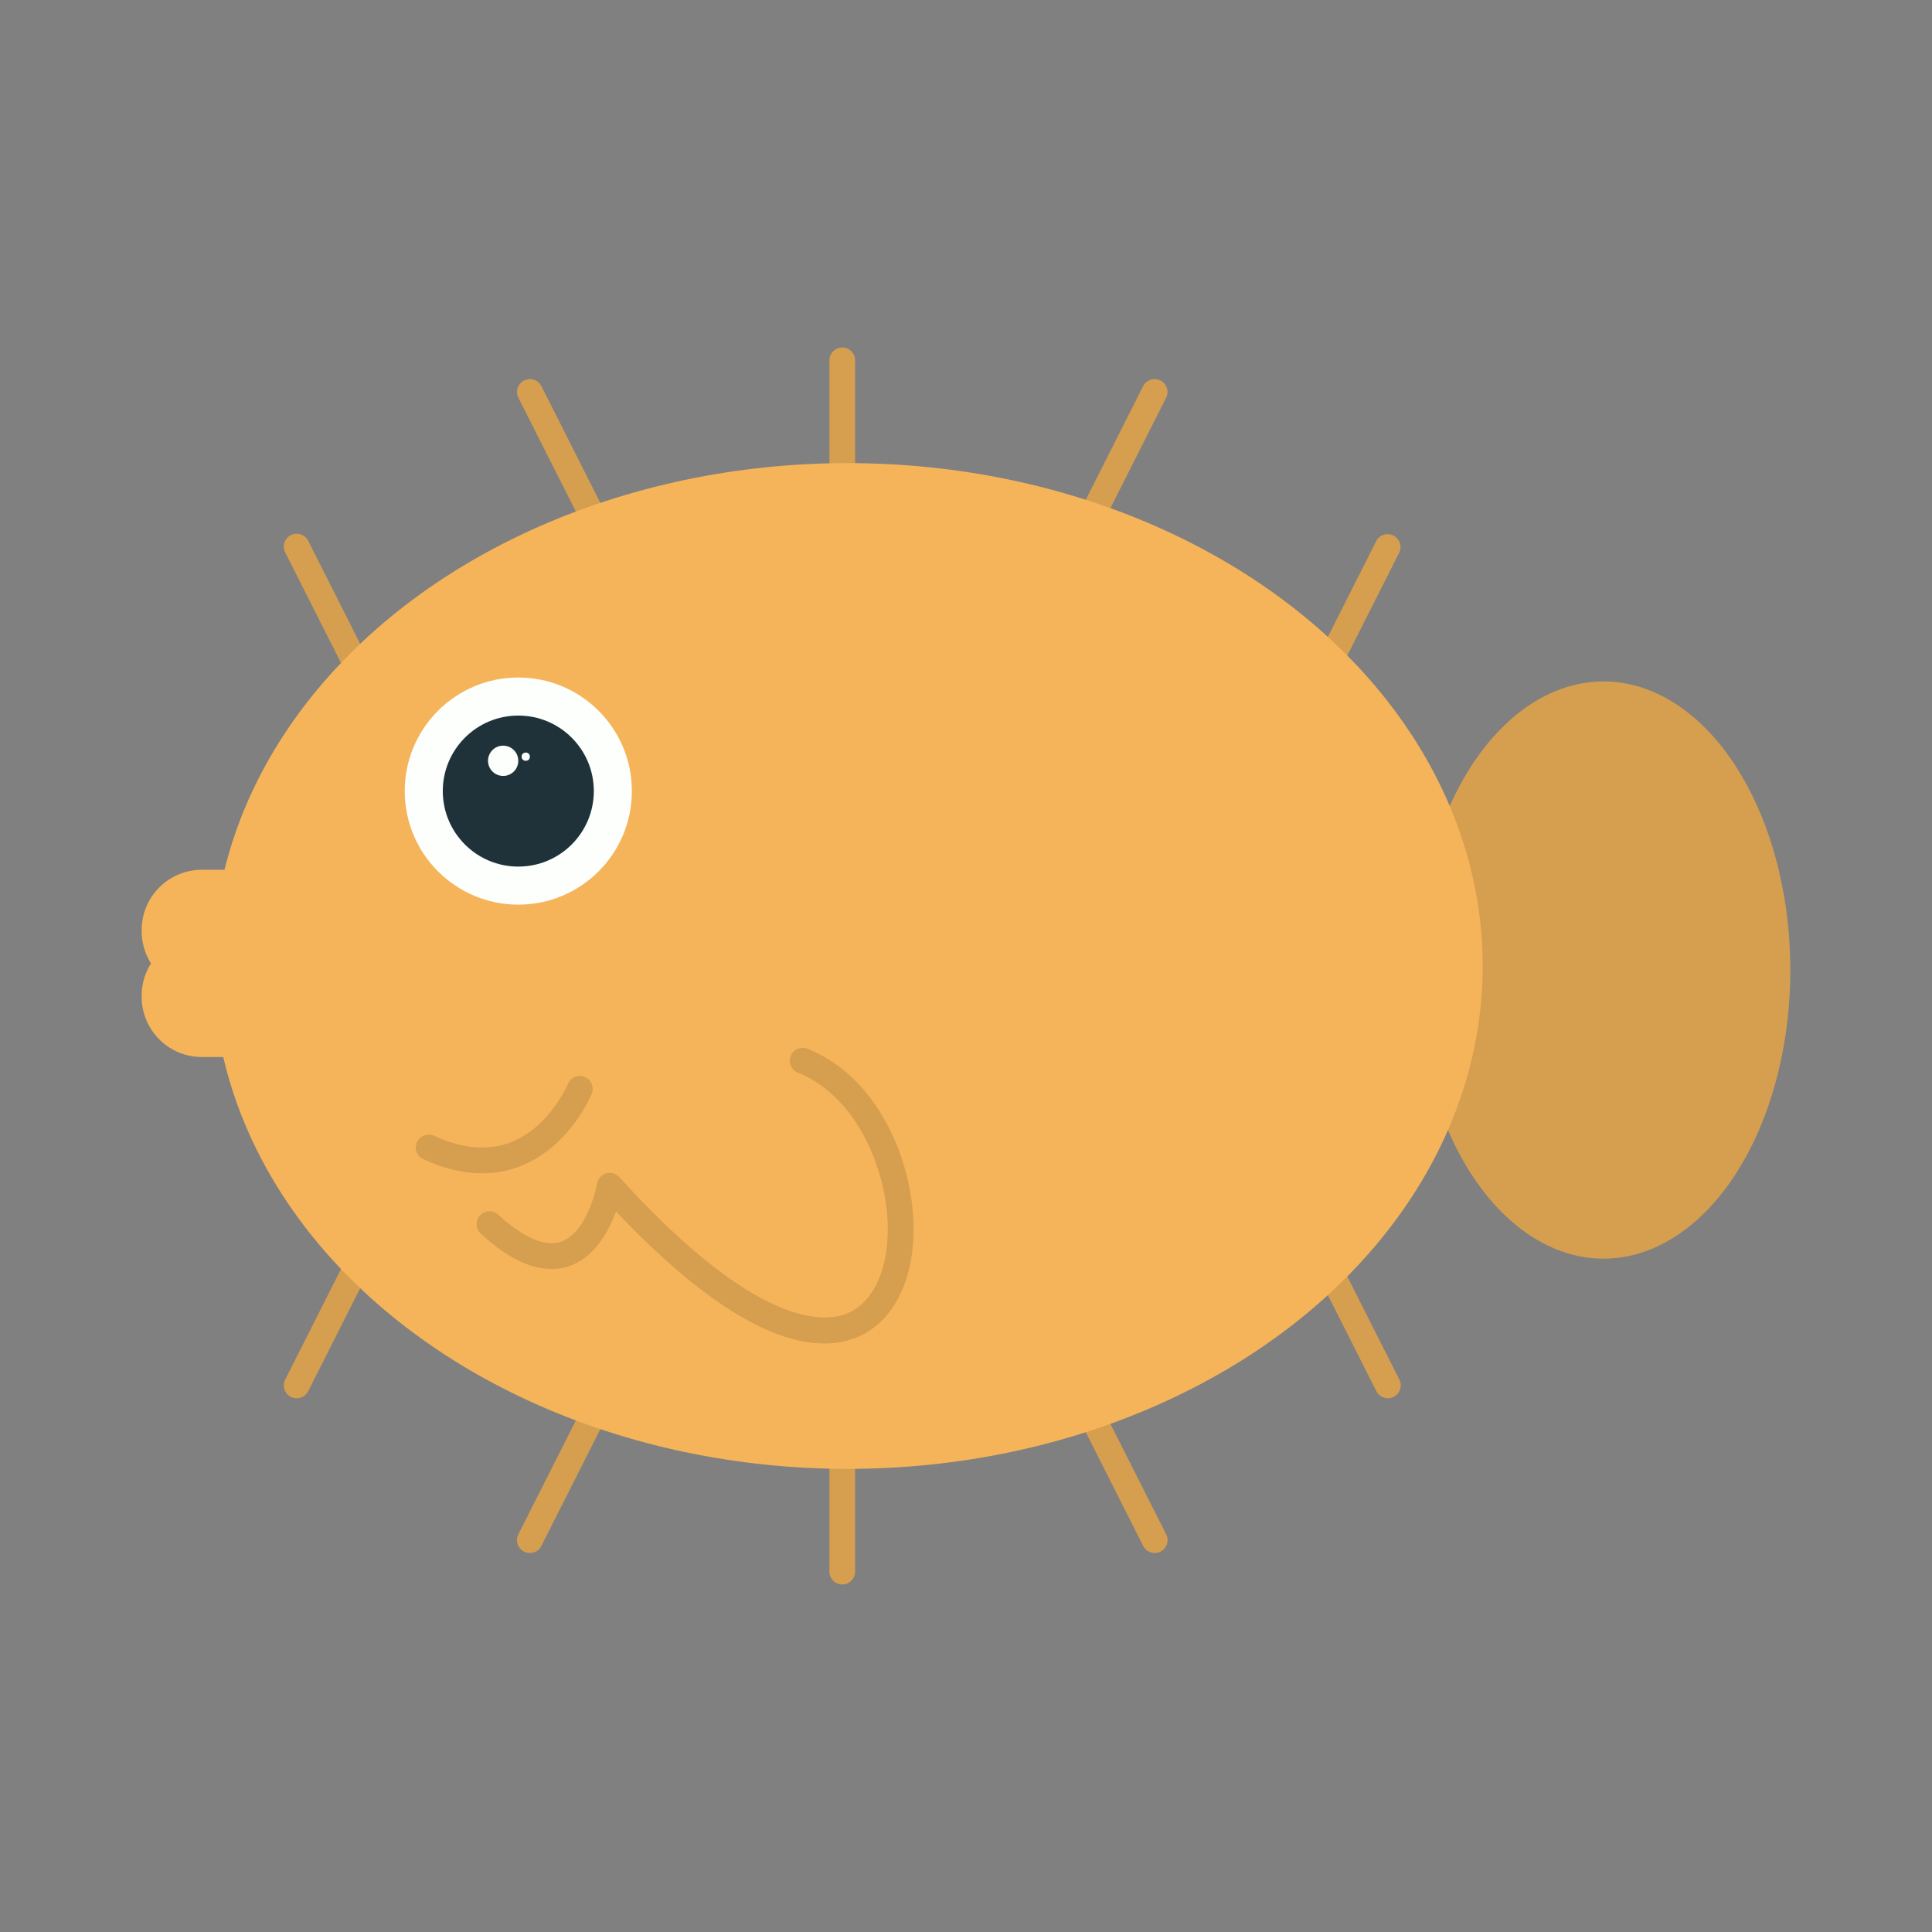 <svg xmlns="http://www.w3.org/2000/svg" viewBox="0 0 150 150" id="fish">
  <rect x="0" y="0" width="150" height="150" fill="#808080" stroke="none"/>
  <path fill="#d69e4f" d="M65.394 51.749a1 1 0 0 1-1-1V27.981a1 1 0 1 1 2 0V50.75a1 1 0 0 1-1 1zm-13.991 0a1 1 0 0 1-.894-.549L40.246 30.877a1 1 0 0 1 1.785-.902l10.263 20.323a1 1 0 0 1-.891 1.451zM33.3 63.764a1 1 0 0 1-.894-.55L22.143 42.892a1 1 0 0 1 1.785-.903l10.263 20.325a1 1 0 0 1-.891 1.45zm46.085-12.015a1 1 0 0 1-.892-1.451l10.263-20.323a1 1 0 0 1 1.785.902L80.28 51.2a1.001 1.001 0 0 1-.894.549zm18.103 12.015a1 1 0 0 1-.892-1.451l10.264-20.325a1.001 1.001 0 0 1 1.785.903L98.38 63.215a1.001 1.001 0 0 1-.893.549zm-32.094 59.255a1 1 0 0 1-1-1V99.25a1 1 0 1 1 2 0v22.769a1 1 0 0 1-1 1zm-24.257-2.445a1 1 0 0 1-.892-1.451L50.51 98.799a1 1 0 0 1 1.785.902l-10.263 20.324a1 1 0 0 1-.894.55zM23.034 108.56a1 1 0 0 1-.892-1.451l10.264-20.324a1.001 1.001 0 0 1 1.785.902l-10.263 20.324a1 1 0 0 1-.894.549zm66.616 12.014c-.366 0-.718-.201-.894-.549L78.493 99.701a1 1 0 0 1 1.786-.902l10.262 20.324a1 1 0 0 1-.891 1.451zm18.103-12.014c-.365 0-.718-.202-.893-.55L96.596 87.688a1 1 0 0 1 1.785-.902l10.264 20.323a1 1 0 0 1-.892 1.452z"></path>
  <ellipse cx="124.492" cy="75.315" fill="#d69e4f" rx="14.508" ry="22.409"></ellipse>
  <ellipse cx="65.819" cy="75" fill="#f5b45a" rx="49.298" ry="39.044"></ellipse>
  <path fill="#f5b45a" d="M15.674 76.972h6.427a4.674 4.674 0 0 0 4.674-4.674v-.095a4.674 4.674 0 0 0-4.674-4.674h-6.427A4.674 4.674 0 0 0 11 72.203v.095a4.674 4.674 0 0 0 4.674 4.674z"></path>
  <path fill="#f5b45a" d="M15.674 82.067h6.427a4.674 4.674 0 0 0 4.674-4.674V77.3a4.674 4.674 0 0 0-4.674-4.674h-6.427A4.674 4.674 0 0 0 11 77.299v.094a4.674 4.674 0 0 0 4.674 4.674z"></path>
  <circle cx="40.241" cy="61.419" r="8.817" fill="#fcfffb"></circle>
  <circle cx="40.241" cy="61.419" r="5.863" fill="#1f323a"></circle>
  <circle cx="39.065" cy="59.068" r="1.175" fill="#fcfffb"></circle>
  <circle cx="40.819" cy="58.749" r=".32" fill="#fcfffb"></circle>
  <path fill="#d69e4f" d="M63.991 104.307c-3.393 0-8.565-2.218-16.166-10.256-.557 1.531-1.65 3.573-3.633 4.249-1.997.676-4.31-.174-6.881-2.536a1 1 0 0 1 1.352-1.473c1.37 1.257 3.326 2.64 4.884 2.115 2.1-.715 2.807-4.477 2.813-4.515a1 1 0 0 1 1.726-.501c10.548 11.624 15.81 11.303 17.587 10.625 2.012-.769 3.228-3.195 3.253-6.489.033-4.572-2.393-10.414-6.956-12.234a1 1 0 1 1 .741-1.857c5.445 2.171 8.254 8.74 8.215 14.106-.031 4.15-1.728 7.269-4.54 8.342a6.65 6.65 0 0 1-2.395.424zM37.428 91.096c-1.444 0-2.965-.364-4.547-1.091a1 1 0 1 1 .835-1.817c2.205 1.012 4.215 1.173 5.974.483 3.005-1.185 4.396-4.501 4.41-4.535a1 1 0 0 1 1.852.753c-.067.168-1.707 4.126-5.51 5.635a8.113 8.113 0 0 1-3.014.572z"></path>
</svg>
